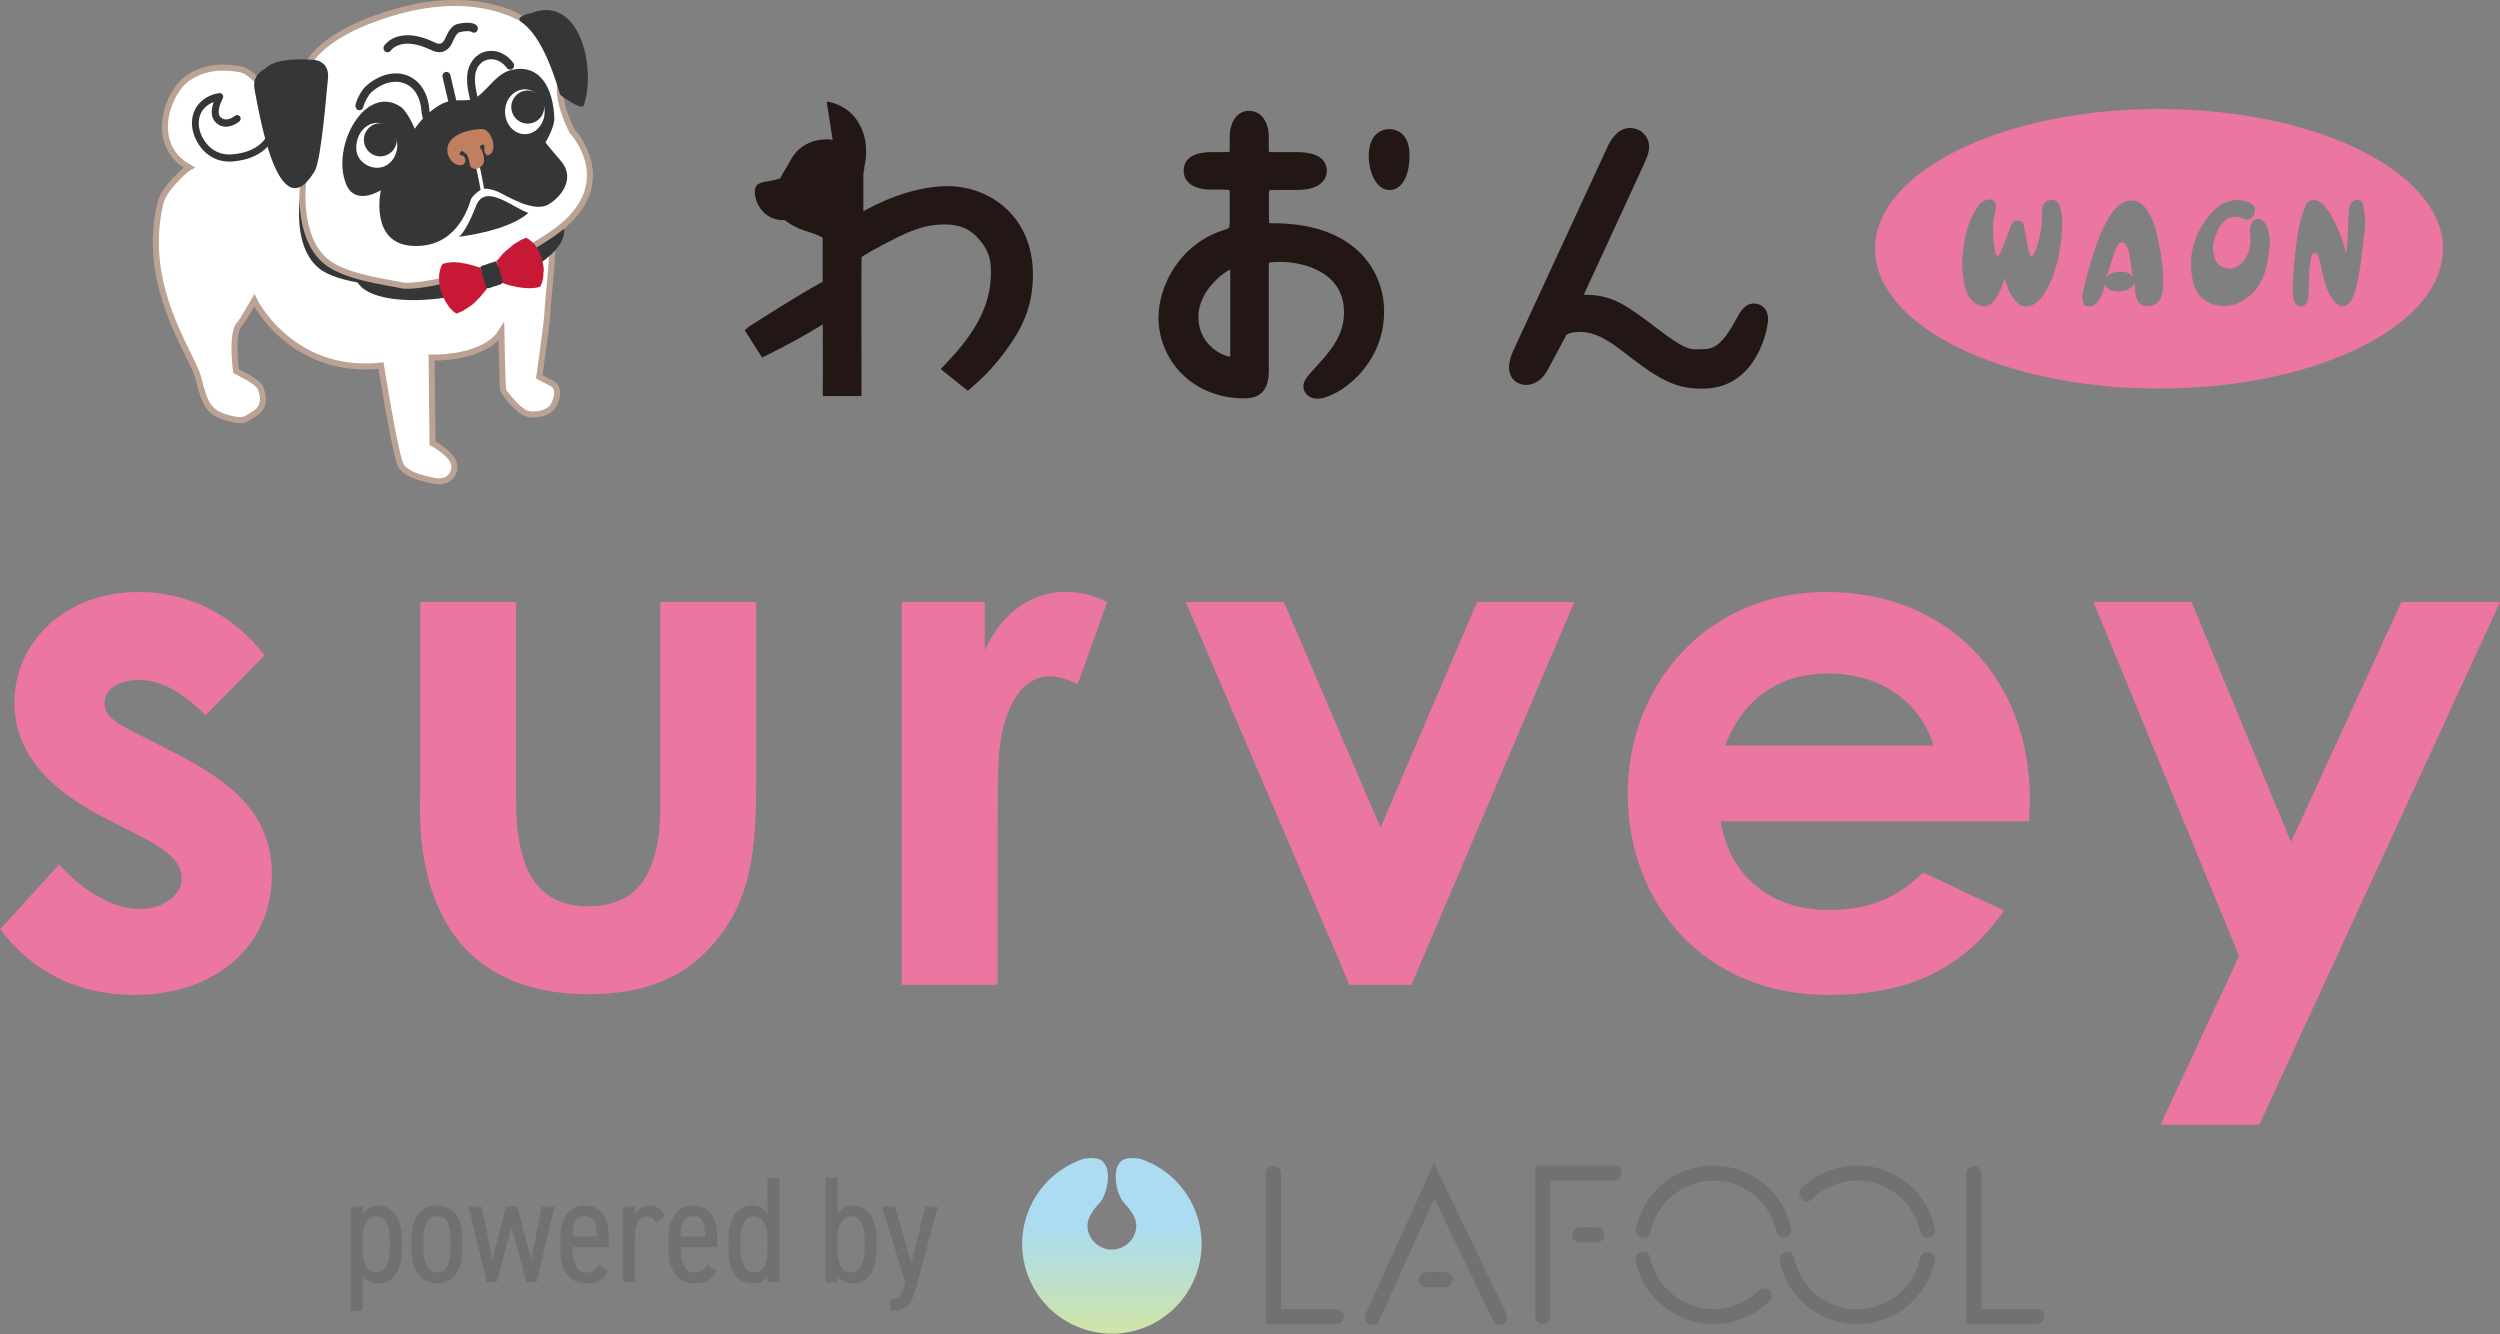 <?xml version="1.0" encoding="utf-8"?>
<!-- Generator: Adobe Illustrator 24.3.0, SVG Export Plug-In . SVG Version: 6.00 Build 0)  -->
<svg version="1.1" id="レイヤー_1" xmlns="http://www.w3.org/2000/svg" xmlns:xlink="http://www.w3.org/1999/xlink" x="0px"
	 y="0px" viewBox="0 0 232.35 124.01" style="enable-background:new 0 0 232.35 124.01;" xml:space="preserve">
<rect x="0" y="0" width="232.35" height="124.01" fill="#808080" stroke="none"/>
<style type="text/css">
	.st0{fill:#FFFFFF;}
	.st1{fill:#717171;}
	.st2{fill:#EB76A1;}
	.st3{fill:#221714;}
	.st4{fill-rule:evenodd;clip-rule:evenodd;fill:#FFFFFF;stroke:#BBA294;stroke-width:0.448;stroke-miterlimit:10;}
	.st5{fill-rule:evenodd;clip-rule:evenodd;fill:#353637;}
	.st6{fill:#353637;}
	.st7{fill-rule:evenodd;clip-rule:evenodd;fill:#C71936;}
	.st8{fill-rule:evenodd;clip-rule:evenodd;fill:#C0805F;}
	.st9{fill-rule:evenodd;clip-rule:evenodd;fill:#FFFFFF;}
	.st10{fill-rule:evenodd;clip-rule:evenodd;fill:#FFFFFF;stroke:#353637;stroke-width:0.65;stroke-miterlimit:10;}
	.st11{clip-path:url(#SVGID_1_);}
	.st12{fill-rule:evenodd;clip-rule:evenodd;fill:#FFFFFF;stroke:#BBA294;stroke-width:0.458;stroke-miterlimit:10;}
	.st13{clip-path:url(#SVGID_2_);}
	.st14{fill-rule:evenodd;clip-rule:evenodd;fill:#FFFFFF;stroke:#BBA294;stroke-width:3.435;stroke-miterlimit:10;}
	.st15{fill-rule:evenodd;clip-rule:evenodd;fill:#FFFFFF;stroke:#BBA294;stroke-width:0.559;stroke-miterlimit:10;}
	.st16{fill:url(#SVGID_3_);}
	.st17{fill:#727171;}
	.st18{fill:url(#SVGID_4_);}
</style>
<g>
	<g>
		<path class="st1" d="M33.72,112.85c0.25-0.48,0.69-0.81,1.43-0.81c1.32,0,2.2,1.14,2.2,3.14v0.93c0,1.83-0.72,3.17-2.2,3.17
			c-0.76,0-1.15-0.27-1.43-0.73v3.28H32.6v-9.69h1.12V112.85z M36.23,116.1v-0.93c0-1.33-0.42-2.13-1.26-2.13
			c-0.77,0-1.25,0.77-1.25,2.04v1.02c0,1.21,0.32,2.16,1.25,2.16C35.85,118.27,36.23,117.3,36.23,116.1z"/>
		<path class="st1" d="M42.98,116.1c0,2.01-0.86,3.17-2.37,3.17c-1.52,0-2.36-1.17-2.36-3.17v-0.93c0-2.01,0.84-3.14,2.36-3.14
			c1.52,0,2.37,1.14,2.37,3.14V116.1z M41.86,116.1v-0.93c0-1.32-0.28-2.13-1.25-2.13s-1.24,0.81-1.24,2.13v0.93
			c0,1.21,0.27,2.16,1.24,2.16S41.86,117.31,41.86,116.1z"/>
		<path class="st1" d="M46.17,119.16h-0.94l-1.68-7.02h1.21l1,4.93l1.26-4.93h1.07l1.28,4.97l0.98-4.97h1.19l-1.66,7.02h-0.95
			l-1.38-5.15L46.17,119.16z"/>
		<path class="st1" d="M56.52,118.11c-0.38,0.83-1.01,1.17-2.01,1.17c-1.61,0-2.43-1.22-2.43-3.17v-0.93c0-1.99,0.8-3.14,2.25-3.14
			c1.53,0,2.26,0.97,2.26,3.14v0.73h-3.38v0.2c0,1.21,0.34,2.16,1.29,2.16c0.67,0,0.91-0.27,1.19-0.73L56.52,118.11z M53.21,114.92
			h2.26c0-1.46-0.34-1.88-1.14-1.88C53.48,113.04,53.21,113.67,53.21,114.92z"/>
		<path class="st1" d="M60.94,113.65c-0.24-0.41-0.49-0.58-0.87-0.58c-0.63,0-1.04,0.53-1.04,1.7v4.39h-1.12v-7.02h1.12v0.69
			c0.21-0.45,0.63-0.8,1.28-0.8c0.66,0,1.15,0.32,1.5,0.95L60.94,113.65z"/>
		<path class="st1" d="M66.58,118.11c-0.38,0.83-1.01,1.17-2.01,1.17c-1.61,0-2.43-1.22-2.43-3.17v-0.93c0-1.99,0.8-3.14,2.25-3.14
			c1.53,0,2.26,0.97,2.26,3.14v0.73h-3.38v0.2c0,1.21,0.34,2.16,1.29,2.16c0.67,0,0.91-0.27,1.19-0.73L66.58,118.11z M63.27,114.92
			h2.26c0-1.46-0.34-1.88-1.14-1.88C63.54,113.04,63.27,113.67,63.27,114.92z"/>
		<path class="st1" d="M71.33,109.48h1.12v9.69h-1.12v-0.62c-0.28,0.46-0.67,0.73-1.43,0.73c-1.49,0-2.2-1.35-2.2-3.17v-0.93
			c0-2.01,0.88-3.14,2.2-3.14c0.74,0,1.18,0.34,1.43,0.81V109.48z M71.33,116.1v-1.02c0-1.26-0.48-2.04-1.25-2.04
			c-0.84,0-1.26,0.8-1.26,2.13v0.93c0,1.19,0.38,2.16,1.26,2.16C71,118.27,71.33,117.31,71.33,116.1z"/>
		<path class="st1" d="M77.84,112.85c0.25-0.48,0.69-0.81,1.43-0.81c1.32,0,2.2,1.14,2.2,3.14v0.93c0,1.83-0.72,3.17-2.2,3.17
			c-0.76,0-1.15-0.27-1.43-0.73v0.62h-1.12v-9.69h1.12V112.85z M80.35,116.1v-0.93c0-1.33-0.42-2.13-1.26-2.13
			c-0.77,0-1.25,0.77-1.25,2.04v1.02c0,1.21,0.32,2.16,1.25,2.16C79.97,118.27,80.35,117.3,80.35,116.1z"/>
		<path class="st1" d="M84.15,119.23l-2.18-7.09h1.21l1.31,4.52l0.21,0.74l1.3-5.26h1.17l-1.94,7.24c-0.46,1.68-0.81,2.44-2.5,2.44
			v-1.09c0.67,0,1.04-0.17,1.36-1.31L84.15,119.23z"/>
	</g>
</g>
<g>
	<path class="st2" d="M9.92,76.12c-5.7-2.88-8.58-6.37-8.58-10.85c0-5.56,4.69-10.25,11.52-10.25c4.62,0,8.84,2.08,11.73,5.9
		l-5.49,5.56c-2.01-2.01-4.02-3.28-6.16-3.28c-1.81,0-3.22,0.74-3.22,2.14c0,1.34,1.27,1.94,3.22,2.95l3.28,1.67
		c5.9,3.01,9.05,6.1,9.05,11.39c0,6.37-5.03,11.12-12.8,11.12c-5.16,0-9.38-2.08-12.46-6.1l5.49-6.03c2.08,2.41,5.09,4.15,7.44,4.15
		c2.21,0,3.95-1.27,3.95-2.88c0-1.54-1.47-2.68-3.95-3.95L9.92,76.12z"/>
	<path class="st2" d="M39.06,55.95h8.91v18.56c0,6.37,2.01,9.72,6.7,9.72c4.76,0,6.7-3.28,6.7-9.31V55.95h8.91v16.42
		c0,6.57-0.4,11.39-4.15,15.54c-2.81,3.15-6.5,4.49-11.46,4.49c-8.58,0-13.87-4.36-15.28-12.66c-0.47-2.88-0.33-4.56-0.33-7.5V55.95
		z"/>
	<path class="st2" d="M91.52,60.44c1.67-3.68,4.56-5.43,7.5-5.43c1.88,0,3.01,0.54,3.89,0.94l-2.75,7.64
		c-0.67-0.33-1.67-0.74-2.61-0.74c-2.55,0-4.56,2.95-4.76,8.17c-0.07,1.94-0.07,4.15-0.07,6.1v14.41h-8.91V55.95h7.71V60.44z"/>
	<path class="st2" d="M110.21,55.95h9.11l8.98,20.97l8.98-20.97h9.04l-15.14,35.58h-5.76L110.21,55.95z"/>
	<path class="st2" d="M186.26,84.63c-3.82,5.43-8.84,7.84-16.35,7.84c-11.32,0-18.63-8.31-18.63-18.76
		c0-9.71,7.04-18.69,18.49-18.69c11.26,0,18.89,8.04,18.89,19.3c0,0.8-0.07,1.21-0.07,2.01h-28.68c0.87,5.29,4.89,8.24,9.98,8.24
		c3.82,0,6.37-1.07,8.84-3.48L186.26,84.63z M179.69,69.29c-1.21-4.15-5.03-6.7-9.78-6.7c-4.42,0-7.84,2.21-9.58,6.7H179.69z"/>
	<path class="st2" d="M194.57,55.95h9.11l9.25,22.31l10.25-22.31h9.18l-22.38,48.58h-9.18l7.3-15.68L194.57,55.95z"/>
</g>
<g>
	<g>
		<path class="st3" d="M88.07,17.3c-3.37,0-6.62,1.65-7.83,2.34v-1.55c0-0.95,0-1.52,0-1.86c0-0.45,0.16-0.59,0.07-0.61
			c0.42-1.83,0.1-3.3-0.64-4.41c-0.97-1.47-2.57-1.73-2.64-1.74l-0.2-0.03L77.39,13c-0.18-0.03-0.35-0.05-0.53-0.05
			c-1.24,0-2.69,0.5-3.46,2.08c-0.26,0.53-0.65,1.01-0.88,1.54c-0.1,0.03-0.19,0.06-0.28,0.09c-1.12,0.33-2.09,0.13-2.09,1.15
			c0,1.31,1.1,2.75,2.76,2.64c0.54,0.41,1.23,0.79,1.85,0.98c0.57,0.18,1.19,0.37,1.7,0.66c-0.01,1.11,0,2.26,0,4.09
			c-1.39,0.75-3.96,2.34-5.63,3.4c-0.47,0.29-0.86,0.54-1.14,0.72l-0.48,0.39l1.62,2.54l0.56-0.28c1.72-0.85,3.48-1.81,5.08-2.8
			c0.02,1.84,0,6.66,0,6.66h3.6c0,0-0.03-11.75,0-12.92c1.06-0.7,2.69-1.5,3.39-1.86c2.07-1.03,3.35-1.17,4.33-1.17
			c1.75,0,2.59,0.67,3.22,1.4c0.91,1.03,1.09,1.92,1.09,3.03c0,2.89-1.24,5.42-4.15,8.46l-0.52,0.55l2.51,2.02l0.53-0.46
			c0.52-0.45,1.6-1.37,2.95-3.19c1.55-2.1,2.58-4.12,2.58-7.17C95.99,20.12,92,17.3,88.07,17.3z"/>
		<g>
			<path class="st3" d="M118.52,20.75c-0.15,0-0.4,0-0.55-0.02c-0.02-0.08-0.04-0.23-0.04-0.49v-2.12c0-0.24,0.02-0.37,0.04-0.43
				c0.08-0.02,0.24-0.04,0.58-0.04h2.08c2.62,0,2.69-1.56,2.69-1.74c0-1.6-1.86-1.77-2.66-1.77h-2.12c-0.12,0-0.41,0-0.6-0.02
				c-0.01-0.1-0.02-0.26-0.02-0.52v-0.86c0-1.46-0.74-2.44-1.83-2.44c-1.08,0-1.8,0.98-1.8,2.44v0.86c0,0.14,0,0.35-0.01,0.51
				c-0.11,0.01-0.29,0.03-0.58,0.03h-1.16c-0.94,0-2.53,0.23-2.53,1.74c0,0.84,0.66,1.74,2.53,1.74h1.16c0.32,0,0.49,0.03,0.57,0.05
				c0.02,0.13,0.02,0.36,0.02,0.45v2.36c0,0.49-0.04,0.65-0.06,0.69c-0.1,0.08-0.52,0.22-0.66,0.27c-3.87,1.28-5.9,5.05-5.9,8.1
				c0,1.92,0.79,3.82,2.17,5.2c1.47,1.47,3.51,2.28,5.75,2.28c0.64,0,2.33,0,2.33-2.51v-9.7c0-0.21,0.01-0.33,0.02-0.39
				c0.11-0.03,0.39-0.08,1.06-0.08c2.2,0,5.91,0.98,5.91,4.65c0,1.66-0.64,2.97-2.35,4.83c-1.24,1.31-1.42,1.64-1.42,2.08
				c0,0.66,0.54,1.15,1.27,1.15c1.9,0,6.23-3.05,6.23-8.06C128.66,25.23,126.01,20.82,118.52,20.75z M111.38,29.45
				c0-2.3,2.12-4,2.96-4.41c0,0.03,0,0.05,0,0.08v7.8c0,0.09,0,0.17-0.01,0.24C113.31,32.99,111.38,31.86,111.38,29.45z"/>
			<path class="st3" d="M129.11,12c-0.87,0-1.9,0.65-1.9,2.48c0,1.56,0.72,3.18,1.93,3.18c1.13,0,1.86-1.26,1.86-3.21
				C131.01,12.17,129.55,12,129.11,12z"/>
			<path class="st3" d="M163.02,28.21l-0.05,0c-0.85,0.03-1.25,0.77-1.75,1.71l-0.01,0.02c-1.24,2.27-2.09,2.49-2.85,2.51
				c-0.09,0-0.18,0.01-0.26,0.01c-0.16,0.01-0.31,0.01-0.46,0.01c-0.62,0-1.22-0.12-3.33-1.72c-3.36-2.54-4.41-3.34-7.11-3.36
				l5.69-12.35l0.04-0.1c0.17-0.41,0.36-0.88,0.34-1.34c-0.04-1.07-0.93-1.71-1.77-1.71c-0.02,0-0.04,0-0.05,0
				c-1.17,0.04-1.83,1.27-2,1.65l-8.82,19.08l-0.01,0.02c-0.15,0.34-0.39,0.99-0.37,1.54c0.03,0.95,0.67,1.59,1.58,1.59
				c0.02,0,0.05,0,0.07,0c1.26-0.04,1.88-1.25,2.07-1.63l1.55-2.9l0.01-0.03c0.1-0.2,0.54-0.34,1.12-0.36
				c1.79-0.07,3.22,1.06,4.9,2.37c2.87,2.22,4.4,2.9,6.55,2.9c0.14,0,0.27,0,0.42-0.01c4.83-0.17,5.84-5.71,5.81-6.49
				C164.27,28.25,163.15,28.21,163.02,28.21z"/>
		</g>
	</g>
	<g>
		<path class="st2" d="M198.01,24.31c-0.03-0.27-0.07-0.49-0.1-0.65c-0.15-0.76-0.39-1.13-0.72-1.13c-0.2,0-0.39,0.22-0.57,0.65
			c-0.04,0.09-0.14,0.39-0.3,0.91l-0.23,0.73c-0.01,0.02-0.07,0.19-0.19,0.51l-0.09,0.24l-0.12,0.3c0.27-0.41,0.72-0.62,1.37-0.62
			c0.62,0,1.01,0.18,1.15,0.54l-0.09-0.59C198.1,25.05,198.06,24.75,198.01,24.31z"/>
		<path class="st2" d="M200.66,10.13c-14.58,0-26.39,5.82-26.39,12.99c0,7.18,11.82,12.99,26.39,12.99
			c14.58,0,26.39-5.82,26.39-12.99C227.05,15.95,215.23,10.13,200.66,10.13z M191.57,22.29c-0.18,1.62-0.56,3.02-1.12,4.2
			c-0.64,1.33-1.36,1.99-2.17,1.99c-0.34,0-0.67-0.19-1-0.57c-0.46-0.52-0.77-1.22-0.94-2.09c-0.57,1.77-1.21,2.65-1.93,2.65
			c-0.37,0-0.71-0.14-1.02-0.43c-0.29-0.26-0.49-0.59-0.62-0.97c-0.13-0.39-0.21-0.67-0.24-0.83c-0.05-0.27-0.1-0.67-0.14-1.2
			c-0.04-0.49-0.02-1.06,0.05-1.69c0.19-1.69,0.63-3.05,1.3-4.06c0.33-0.5,0.74-0.75,1.22-0.75c0.19,0,0.33,0.07,0.42,0.22
			c0.09,0.14,0.13,0.31,0.1,0.51l-0.11,0.7l-0.1,0.54c-0.03,0.33-0.04,0.65-0.04,0.97c0,0.63,0.06,1.22,0.17,1.77
			c0.07,0.32,0.14,0.51,0.22,0.55c0.12,0,0.24-0.14,0.35-0.41l0.51-1.31c0.1-0.28,0.27-0.7,0.49-1.25c0.09-0.22,0.28-0.33,0.57-0.33
			c0.3,0,0.48,0.14,0.53,0.41l0.4,1.99c0.12,0.63,0.24,0.94,0.34,0.94c0.21-0.09,0.44-0.6,0.68-1.53c0.04-0.14,0.08-0.35,0.14-0.64
			c0.1-0.54,0.16-1.12,0.16-1.73c0-0.13,0-0.26-0.01-0.39c0.08-0.65,0.37-0.97,0.86-0.97c0.47,0,0.76,0.26,0.86,0.77
			c0.02,0.06,0.04,0.15,0.07,0.28C191.7,20.25,191.7,21.14,191.57,22.29z M201.03,26.7c0,0.03-0.01,0.14-0.03,0.31
			c-0.1,0.96-0.61,1.44-1.51,1.44c-0.26,0-0.46-0.08-0.61-0.23c-0.15-0.12-0.25-0.3-0.32-0.54l-0.07-0.37
			c-0.04-0.18-0.06-0.29-0.07-0.32c0-0.26-0.02-0.53-0.08-0.79c-0.02,0.29-0.2,0.51-0.53,0.68c-0.28,0.14-0.58,0.21-0.91,0.21
			c-0.4,0-0.71-0.08-0.92-0.23c-0.17-0.1-0.28-0.23-0.31-0.4c-0.02-0.08-0.02-0.14-0.01-0.18c-0.3,1.46-0.8,2.19-1.48,2.19
			c-0.2,0-0.34-0.03-0.42-0.1c-0.08-0.07-0.14-0.2-0.18-0.4c-0.02-0.12-0.04-0.26-0.04-0.41c0-0.06,0-0.13,0.01-0.2l0.16-0.73
			l0.09-0.38c0.23-0.93,0.52-1.93,0.87-2.99c1.02-3.08,2.16-4.63,3.41-4.63c0.58,0,1.07,0.3,1.47,0.91
			c0.44,0.67,0.74,1.41,0.91,2.21l0.3,1.45c0.05,0.21,0.1,0.56,0.15,1.04c0.02,0.18,0.06,0.53,0.11,1.04
			C201.04,25.83,201.05,26.29,201.03,26.7z M210.95,22.74c0,0.03-0.03,0.26-0.07,0.68c-0.2,2.03-0.89,3.46-2.08,4.29
			c-0.71,0.49-1.4,0.73-2.07,0.73c-0.72,0-1.35-0.2-1.87-0.59c-0.57-0.43-0.92-0.99-1.05-1.69l-0.04-0.21
			c-0.14-0.78-0.18-1.45-0.12-2.03c0.13-1.21,0.58-2.37,1.34-3.46c0.87-1.24,1.86-1.87,2.96-1.87c0.4,0,0.79,0.09,1.16,0.26
			c0.25,0.12,0.4,0.29,0.45,0.53c0.01,0.06,0.01,0.14,0,0.26c-0.04,0.42-0.27,0.68-0.69,0.78c-0.08,0-0.26-0.05-0.52-0.14
			c-0.26-0.1-0.46-0.14-0.6-0.14c-0.71,0-1.28,0.48-1.7,1.43c-0.2,0.46-0.32,0.85-0.36,1.16c-0.03,0.26,0,0.65,0.11,1.17
			c0.12,0.35,0.29,0.61,0.49,0.77c0.2,0.15,0.48,0.25,0.85,0.3c0.35,0,0.69-0.12,1.01-0.35c0.56-0.42,0.89-1.06,0.99-1.94
			c0.01-0.1,0.02-0.27,0.03-0.5l-0.08-0.88c0.03-0.27,0.12-0.5,0.27-0.69c0.17-0.18,0.36-0.26,0.54-0.26c0.46,0,0.79,0.49,1,1.47
			C210.95,22.09,210.97,22.4,210.95,22.74z M219.74,21.67l-0.33,2.74c-0.07,0.57-0.2,1.29-0.4,2.15c-0.29,1.26-0.7,1.89-1.22,1.89
			c-0.6,0-1.11-0.54-1.52-1.63c-0.19-0.49-0.4-1.29-0.62-2.39c-0.12-0.6-0.28-0.91-0.47-0.95c-0.08,0-0.15,0.02-0.21,0.05l-0.1,0.15
			l-0.07,0.28l-0.08,0.46c-0.02,0.1-0.05,0.29-0.09,0.57c0,0.12-0.01,0.54-0.03,1.25c-0.01,0.58-0.03,1.04-0.06,1.36
			c-0.06,0.58-0.31,0.87-0.77,0.87c-0.3,0-0.5-0.25-0.6-0.74c-0.07-0.36-0.1-0.75-0.08-1.15c0.07-1.36,0.16-2.46,0.25-3.29
			c0.16-1.47,0.37-2.57,0.62-3.29l0.21-0.6l0.2-0.45c0.17-0.24,0.41-0.35,0.71-0.35c0.3,0,0.61,0.18,0.94,0.55
			c0.19,0.21,0.34,0.4,0.47,0.59c0.11,0.17,0.26,0.43,0.44,0.78c0.51,0.97,0.87,1.99,1.09,3.04c0.08-0.28,0.14-0.69,0.16-1.22
			c0-0.23,0.02-0.65,0.04-1.26l0.08-1.36c0.04-0.77,0.31-1.16,0.82-1.16c0.27,0,0.45,0.21,0.54,0.63c0.11,0.55,0.17,0.99,0.16,1.33
			c-0.01,0.12-0.02,0.39-0.04,0.79C219.76,21.38,219.76,21.5,219.74,21.67z"/>
	</g>
</g>
<g>
	<g>
		<g>
			<g>
				<path class="st15" d="M33.5,8.22c0,0-6.53,0.27-7.48,0.45c-0.94,0.18-0.94,0.18-0.94,0.18s-1.62-2.23-2.73-2.41
					c-1.11-0.18-2.97-0.45-4.87,0.8c-1.88,1.26-3.76,6.17,0.09,8.32c-0.34,0.18-2.34,2-2.64,3.24c-1.92,7.76,2.9,14.01,3.5,16.33
					c0.6,2.32,0.86,3.12,2.56,3.66c1.7,0.53,1.86,0.14,2.56-0.27c1.37-0.81,0.77-2.06,0.68-2.42c-0.08-0.36-1.11-0.98-1.11-0.98
					l-1.18-0.63c0,0-0.5-3.53,0.33-4.38c0.3-0.31,1.36-2.19,1.36-2.19s3.44,6.96,11.78,6.06c0,0,1.37,8.64,1.89,9.36
					c0.51,0.71,1.59,1.05,2.99,1.34c1.71,0.36,2.22-1.07,1.79-1.87c-0.42-0.82-1.88-1.62-1.88-1.62l-0.09-7.96
					c0,0,4.87,0.18,6.49-2.41c0,0,0.09,5.18,0.17,5.45c0.09,0.27,1.37,1.87,2.14,2.15c0.77,0.27,2.13,0.04,2.57-0.81
					c0.68-1.34,0-1.87,0-1.87l-1.36-0.72c0,0,0.77-5.36,0.77-6.16c0-0.81,0.86-7.42,0.25-8.23C50.54,19.83,33.5,8.22,33.5,8.22z"/>
				<path class="st5" d="M52.4,21.16c0.45,2.09-3.51,4.81-8.86,6.09c-5.34,1.27-10.04,0.61-10.5-1.48
					c-0.45-2.09,3.51-4.82,8.85-6.09C47.23,18.41,51.94,19.07,52.4,21.16z"/>
				<path class="st5" d="M29.06,8.05c0.13-0.1,0.31-3.32,6.59-5.74C45.3-1.4,48.94,2.61,49.51,3.25c0.57,0.63,2.26,3.5,2.14,5.28
					c-0.11,1.79,1.13,4.12,1.13,4.12s2.97,4.35-1.49,9.2c-4.46,4.84-12.75,5.28-14.17,4.97c-1.42-0.3-5.79-0.45-7.53-1.93
					c-2.71-2.3-1.56-7.57-1.56-7.57s-1.01-0.85-1.09-1.78C26.86,14.59,27.12,9.52,29.06,8.05z"/>
				<path class="st15" d="M27.93,7.54c0.14-0.11,0.15-3.22,6.5-5.66c9.76-3.75,14.86,0.18,15.43,0.82c0.58,0.64,2.3,3.53,2.18,5.34
					c-0.12,1.81,1.14,4.16,1.14,4.16s4.57,4.84-1.51,9.29c-5.32,3.9-12.88,5.34-14.31,5.03c-1.42-0.31-5.34-0.76-7.11-2.26
					c-2.73-2.32-2.07-7.34-2.07-7.34s-1.01-0.85-1.1-1.8C27,14.17,25.97,9.03,27.93,7.54z"/>
				<g>
					<path class="st6" d="M44.22,10.21c-0.16,0-0.31-0.11-0.36-0.28L43.8,9.71c-0.29-1.15-0.7-2.72-0.03-3.86
						c0.4-0.68,1.04-1.09,1.77-1.12c0.82-0.04,1.64,0.38,2.17,1.12c0.12,0.17,0.09,0.42-0.08,0.55c-0.16,0.13-0.39,0.09-0.52-0.08
						c-0.38-0.53-0.97-0.85-1.54-0.81c-0.49,0.02-0.91,0.29-1.18,0.75c-0.5,0.86-0.14,2.24,0.12,3.25l0.06,0.22
						c0.05,0.21-0.06,0.42-0.26,0.48C44.28,10.21,44.25,10.21,44.22,10.21z"/>
					<path class="st6" d="M42.13,10.17c-0.16,0-0.32-0.12-0.36-0.29c-0.06-0.25-0.6-2.51-0.64-2.74c-0.04-0.21,0.09-0.41,0.29-0.45
						c0.2-0.04,0.39,0.09,0.44,0.3c0.03,0.15,0.4,1.7,0.63,2.7c0.05,0.21-0.07,0.42-0.27,0.47C42.19,10.16,42.16,10.17,42.13,10.17z
						"/>
					<path class="st6" d="M40.22,12.96c-0.15,0-0.28-0.09-0.35-0.24c-0.07-0.18-0.66-1.73-0.7-2.39c-0.09-1.27-0.62-2.17-1.5-2.55
						c-0.96-0.41-2.17-0.1-3.17,0.81c-0.28,0.26-0.62,0.9-0.74,1.36c-0.05,0.21-0.25,0.34-0.45,0.28c-0.19-0.05-0.31-0.26-0.27-0.47
						c0.15-0.63,0.57-1.4,0.97-1.75c1.22-1.11,2.73-1.48,3.95-0.95c1.13,0.49,1.85,1.66,1.95,3.22c0.03,0.46,0.48,1.72,0.65,2.16
						c0.08,0.2-0.02,0.43-0.2,0.5C40.31,12.96,40.26,12.96,40.22,12.96z"/>
					<path class="st6" d="M36.01,4.86c-0.07,0-0.14-0.02-0.21-0.07c-0.17-0.12-0.21-0.36-0.1-0.54c0.05-0.08,1.32-1.94,4.7-0.31
						c0.55,0.27,0.72,0.04,0.87-0.16c0.03-0.04,0.07-0.13,0.12-0.24c0.2-0.44,0.53-1.18,1.16-1.32c0.67-0.15,1.54-0.19,1.8,0.21
						c0.11,0.18,0.07,0.42-0.1,0.55c-0.15,0.1-0.34,0.07-0.46-0.04c-0.1-0.04-0.46-0.1-1.07,0.05c-0.28,0.07-0.51,0.59-0.65,0.89
						c-0.08,0.17-0.14,0.3-0.21,0.4c-0.17,0.22-0.69,0.9-1.77,0.38c-2.77-1.35-3.74-0.01-3.77,0.04C36.25,4.8,36.13,4.86,36.01,4.86
						z"/>
				</g>
				<path class="st6" d="M21.31,15.02c-1.13,0-1.9-0.53-2.37-1c-0.7-0.71-1.13-1.76-1.1-2.67c0.07-1.91,1.7-2.6,2.55-2.7
					c0.12-0.01,0.23,0.05,0.3,0.15c0.07,0.1,0.07,0.24,0.01,0.35c-0.21,0.38-0.55,1.3-0.27,1.66c0.52,0.67,1.38-0.02,1.42-0.05
					c0.15-0.11,0.35-0.08,0.45,0.06c0.11,0.14,0.08,0.36-0.06,0.47c-0.48,0.39-1.57,0.89-2.31-0.05c-0.39-0.5-0.26-1.23-0.07-1.76
					c-0.57,0.22-1.34,0.73-1.39,1.9c-0.03,0.6,0.25,1.5,0.91,2.17c0.41,0.41,1.1,0.88,2.16,0.8c1.43-0.1,2.56-0.64,3.14-1.52
					c0.53-0.8,0.64-1.83,0.31-3.07c-0.05-0.18,0.05-0.36,0.22-0.41c0.17-0.05,0.35,0.05,0.4,0.23c0.38,1.42,0.24,2.68-0.41,3.63
					c-0.7,1.04-1.98,1.68-3.62,1.8C21.5,15.02,21.4,15.02,21.31,15.02z"/>
				<g>
					<g>
						<path class="st7" d="M44.65,24.93c0,0-0.01,0-0.01,0c-0.02-0.02-0.05-0.03-0.07-0.06c-0.01,0.01-0.03,0.01-0.03,0.01
							c-0.02-0.01-0.03-0.03-0.05-0.04c-0.01,0-0.02,0-0.03,0.01c-0.01-0.01-0.02-0.02-0.03-0.03c-0.02,0-0.03,0.01-0.03,0.01
							c-0.02-0.02-0.04-0.03-0.05-0.05c-0.01,0.01-0.02,0.01-0.04,0.01c-0.01-0.01-0.02-0.02-0.02-0.03c-0.02,0-0.04,0-0.06,0
							c0-0.01,0-0.01-0.01-0.02c-0.01,0.01-0.02,0.01-0.03,0.01c-0.01-0.01-0.02-0.02-0.03-0.03c-0.02,0-0.04,0-0.06,0
							c0-0.01,0-0.02,0-0.02c-0.03,0-0.05,0-0.07,0c-0.01-0.01-0.02-0.02-0.03-0.03c-0.02,0-0.05,0-0.07,0
							c-0.01-0.01-0.02-0.02-0.02-0.03c-0.03,0-0.05,0-0.08,0c-0.01-0.01-0.02-0.02-0.03-0.03c-0.01,0-0.02,0-0.03,0.01
							c0,0-0.01-0.01-0.01-0.01c-0.01,0-0.02,0-0.03,0.01c-0.01-0.01-0.02-0.02-0.03-0.03c-0.01,0-0.03,0.01-0.04,0.01l-0.04-0.02
							c-0.01,0-0.02,0-0.03,0.01c0,0,0-0.01,0-0.02c-0.01,0.01-0.03,0.01-0.04,0.01c-0.01-0.01-0.02-0.02-0.03-0.03
							c-0.01,0-0.02,0.01-0.03,0.01l-0.04-0.03c-0.02,0-0.03,0.01-0.04,0.01c0-0.01,0-0.01,0-0.02c-0.01,0-0.02,0.01-0.03,0.02
							c0-0.01,0-0.02,0-0.02c-0.01,0-0.02,0.01-0.03,0.01c0,0,0-0.01,0-0.02c-0.01,0-0.03,0.01-0.03,0.01c0-0.01,0-0.01,0-0.02
							c-0.01,0.01-0.03,0.01-0.04,0.01c0-0.01,0-0.02,0-0.02c-0.01,0-0.03,0-0.03,0.01c0-0.01-0.01-0.01-0.01-0.02
							c-0.01,0-0.02,0.01-0.03,0.01c0,0,0-0.01-0.01-0.01c-0.01,0-0.02,0-0.03,0.01c0-0.01,0-0.01,0-0.02
							c-0.01,0-0.04,0.01-0.05,0.02c-0.01-0.01-0.02-0.02-0.03-0.03c-0.01,0-0.03,0.01-0.05,0.01c0,0,0-0.01,0-0.01
							c-0.03,0-0.05,0-0.07,0c0-0.01,0-0.01,0-0.02c-0.01,0-0.04,0.01-0.05,0.01c0,0,0-0.01,0-0.02c-0.03,0-0.05,0-0.08,0
							c0,0,0-0.01,0-0.01c-0.02,0-0.04,0.01-0.05,0.01c0,0,0-0.01,0-0.02c-0.02,0-0.02,0.01-0.03,0.01c0-0.01-0.01-0.01-0.01-0.02
							c-0.03,0-0.06,0-0.09,0.01c0-0.01,0-0.01,0-0.02c-0.04,0.01-0.07,0.01-0.11,0.01c0,0-0.01-0.01-0.01-0.02
							c-0.01,0-0.02,0.01-0.03,0.01c0-0.01,0-0.02-0.01-0.02c-0.02,0-0.04,0.01-0.07,0.02c0-0.01,0-0.01,0-0.02
							c-0.02,0-0.02,0.01-0.03,0.01c0-0.01,0-0.01-0.01-0.02c-0.02,0-0.03,0.01-0.06,0.02c0-0.01,0-0.01-0.01-0.02
							c-0.02,0-0.04,0.01-0.05,0.02c0-0.01,0-0.02,0-0.02c-0.02,0-0.04,0.01-0.05,0.02c0-0.01-0.01-0.02-0.01-0.02
							c-0.02,0-0.05,0.01-0.07,0.02c0-0.01,0-0.01,0-0.02c-0.02,0-0.04,0.01-0.05,0.02c0-0.01,0-0.02-0.01-0.02
							c-0.02,0.01-0.04,0.01-0.07,0.02c0,0,0-0.01,0-0.02c-0.03,0.01-0.05,0.02-0.08,0.03c0,0,0-0.01,0-0.02
							c-0.02,0.01-0.05,0.01-0.05,0.02c0,0,0-0.01,0-0.02c-0.04,0.01-0.08,0.03-0.12,0.04c0-0.01,0-0.01-0.01-0.02
							c-0.02,0-0.05,0.01-0.07,0.02c0-0.01,0-0.01,0-0.02c-0.05,0.02-0.09,0.03-0.14,0.04c0,0,0-0.01-0.01-0.01
							c-0.08,0.02-0.17,0.05-0.26,0.08c0,0,0-0.01,0-0.02c-0.04,0.02-0.08,0.02-0.12,0.04c-0.05,0.08-0.1,0.17-0.15,0.26
							c0.01,0.01,0.01,0.02,0.01,0.04c-0.02,0.02-0.04,0.05-0.06,0.07c0,0.01,0,0.02,0.01,0.04c-0.01,0-0.02,0.01-0.02,0.03
							c0,0.01,0,0.02,0.01,0.03c-0.01,0.01-0.02,0.02-0.03,0.03c0,0.01,0,0.02,0.01,0.03c-0.01,0.01-0.02,0.02-0.03,0.03
							c0,0.01,0.01,0.03,0.01,0.04c-0.01,0.01-0.02,0.02-0.03,0.03c0,0.02,0,0.05,0.01,0.07c-0.01,0.01-0.02,0.02-0.03,0.03
							c0,0.03,0,0.06,0,0.09c0,0.01-0.02,0.02-0.02,0.03c0,0.01,0.01,0.02,0.01,0.04c-0.01,0-0.01,0-0.02,0
							c0.01,0.02,0.01,0.04,0.02,0.05c-0.01,0-0.01,0-0.02,0c0,0.01,0.01,0.02,0.01,0.03c-0.01,0-0.01,0-0.02,0
							c0,0.03,0,0.05,0,0.08c0,0-0.01,0.01-0.01,0.01c0,0.03,0.01,0.08,0.01,0.11c0,0,0,0-0.01,0c0.01,0.03,0.01,0.04,0.01,0.06
							c0,0-0.01,0-0.01,0c0.01,0.02,0.01,0.04,0.01,0.06c0,0-0.01,0-0.02,0c0,0.02,0.01,0.04,0.02,0.06c0,0-0.01,0-0.02,0
							c0.01,0.03,0.02,0.05,0.02,0.07c-0.02,0.4,0.13,1.23,0.39,1.64c0.01,0.05,0.02,0.1,0.04,0.14c0,0,0.01,0,0.01,0
							c0.02,0.05,0.05,0.1,0.06,0.15c0.01,0,0.01,0,0.02-0.01c0.01,0.03,0.01,0.06,0.02,0.07c0.01,0,0.02,0,0.02,0
							c0.01,0.02,0.02,0.05,0.02,0.07c0,0,0.01,0,0.02-0.01c0,0.03,0.02,0.05,0.02,0.08c0,0,0.01,0,0.01,0
							c0,0.02,0.01,0.03,0.02,0.06c0.01,0,0.01,0,0.01-0.01c0.01,0.02,0.01,0.04,0.01,0.05c0.01,0,0.02-0.01,0.02-0.01
							c0,0.02,0.01,0.04,0.02,0.05c0,0,0,0,0.01,0c0.01,0.03,0.04,0.07,0.05,0.1c0,0,0.01,0,0.01,0c0.01,0.01,0.01,0.03,0.02,0.03
							c0,0,0,0,0.01,0c0,0.02,0.01,0.04,0.02,0.05c0,0,0.01,0,0.01,0c0.01,0.02,0.02,0.05,0.04,0.07l0.01,0
							c0.01,0.02,0.01,0.04,0.02,0.06c0,0,0.01-0.01,0.01-0.01c0.03,0.03,0.05,0.07,0.07,0.1c0,0,0.01,0,0.01,0
							c0.02,0.02,0.03,0.04,0.04,0.07c0.02,0,0.03,0,0.04,0.01c0,0.01,0,0.02,0.01,0.03c0.01,0,0.02,0,0.02-0.01
							c0,0.02,0,0.02,0,0.04l0.05,0.02c0,0.01,0.01,0.02,0.01,0.04c0.02,0,0.03,0,0.04,0.01c0,0.01,0,0.02,0.01,0.04
							c0.02,0.01,0.04,0.01,0.06,0.02c0,0.01,0.01,0.03,0.01,0.04c0.02,0,0.02,0.01,0.04,0.01c0,0.01,0,0.02,0.01,0.04
							c0.03,0.01,0.06,0.02,0.08,0.03c0,0.01,0.01,0.03,0.01,0.04c0.01,0,0.03,0.01,0.04,0.01c0.05,0.03,0.09,0.06,0.14,0.09
							c0.36-0.12,0.63-0.25,0.86-0.43c0.03-0.01,0.05-0.02,0.08-0.02c0-0.01,0-0.01,0-0.02c0.01-0.01,0.03-0.01,0.03-0.01
							c0-0.01,0-0.01,0-0.02c0.04-0.01,0.07-0.04,0.1-0.05c0-0.01,0-0.01,0-0.02c0.02,0,0.02-0.01,0.04-0.01c0,0,0-0.01,0-0.01
							c0.02,0,0.05-0.01,0.07-0.02c0,0,0-0.01-0.01-0.02c0.02,0,0.03,0,0.04-0.01c0,0,0-0.01,0-0.01c0.03-0.02,0.06-0.04,0.09-0.05
							c0,0,0-0.01-0.01-0.01c0.01,0,0.03-0.01,0.04-0.01c0,0,0-0.01-0.01-0.02c0.02,0,0.04-0.01,0.05-0.01c0-0.01,0-0.01,0-0.02
							c0.02,0,0.03,0,0.04-0.01c0-0.01-0.01-0.01-0.01-0.01c0.02-0.01,0.04-0.01,0.06-0.02c0-0.01,0-0.01,0-0.02
							c0.02-0.01,0.04-0.02,0.07-0.04c0,0-0.01-0.01-0.01-0.02c0.02,0,0.04,0,0.05-0.01c0-0.01,0-0.01,0-0.02
							c0.02-0.01,0.04-0.03,0.06-0.04c0-0.01,0-0.01,0-0.02c0.02-0.01,0.04-0.01,0.05-0.02c0-0.01,0-0.03,0-0.04
							c0.02-0.01,0.06-0.03,0.09-0.05c-0.01,0-0.01-0.01-0.01-0.02c0.01,0,0.03,0,0.04-0.01c0,0,0-0.01,0-0.01
							c0.01-0.01,0.02-0.01,0.03-0.01c0-0.01-0.01-0.02-0.01-0.02c0.01-0.01,0.03-0.01,0.04-0.01c0-0.01-0.01-0.01-0.01-0.02
							c0.01,0,0.02,0,0.04-0.01c0-0.01,0-0.01-0.01-0.02c0.01,0,0.03-0.01,0.04-0.01c0-0.01,0-0.01-0.01-0.02
							c0.01,0,0.02,0,0.03-0.01c-0.01,0-0.01-0.01-0.01-0.02c0.03-0.02,0.06-0.04,0.09-0.07c0-0.01,0-0.03,0.01-0.04
							c0.01-0.01,0.02-0.01,0.04-0.01l0.02-0.04c0.01-0.01,0.02-0.01,0.04-0.01c0-0.01,0-0.01,0-0.02c0.01,0,0.02-0.01,0.03-0.01
							c0,0,0-0.01-0.01-0.02c0.01,0,0.03-0.01,0.03-0.02c0,0,0-0.02,0.01-0.03c0.03-0.02,0.06-0.05,0.09-0.07c0-0.01,0-0.03,0-0.04
							c0.01,0,0.03,0,0.04-0.01c0,0,0-0.01-0.01-0.02c0.01,0,0.02,0,0.04-0.01c0-0.02,0-0.03,0-0.04c0.01-0.01,0.03-0.02,0.04-0.03
							c0-0.01,0-0.01,0-0.02c0.02-0.01,0.05-0.03,0.06-0.04c0-0.02,0-0.03,0.01-0.04c0.02-0.01,0.03-0.02,0.05-0.03
							c0,0,0-0.01,0-0.02c0.02-0.01,0.04-0.03,0.06-0.04c0-0.01,0.01-0.03,0.01-0.04c0.01,0,0.02,0,0.03-0.01
							c0.01-0.02,0.02-0.04,0.02-0.07c0.01,0,0.03,0,0.04-0.01c0-0.01,0-0.02,0-0.04c0.01,0,0.03-0.01,0.04-0.01
							c0.01-0.02,0.01-0.04,0.02-0.06c0.01-0.01,0.02-0.01,0.03-0.01c0.01-0.01,0.01-0.03,0.01-0.04c0.01,0,0.02,0,0.03-0.01
							c0-0.02,0-0.03,0-0.04c0.02-0.01,0.03-0.02,0.05-0.03c0-0.01,0-0.01,0-0.02c0.02-0.03,0.02-0.06,0.07-0.08
							c-0.05-0.04-0.08-0.08-0.12-0.12C44.98,26.04,44.82,25.49,44.65,24.93z M50.52,25.24c0.01,0,0.02,0,0.03-0.01
							c-0.01-0.03-0.02-0.06-0.03-0.09c0.01,0,0.02,0,0.02,0c-0.01-0.01-0.01-0.03-0.01-0.04c0,0,0.01,0,0.02,0
							c-0.01-0.03-0.03-0.07-0.03-0.1c0,0,0.01,0,0.02,0c-0.01-0.03-0.02-0.05-0.03-0.08c0.01,0,0.01,0,0.02,0
							c-0.01-0.03-0.01-0.06-0.02-0.09c0,0,0.01-0.01,0.02-0.01c-0.02-0.08-0.04-0.17-0.06-0.25c0,0,0.01,0,0.02,0
							c-0.02-0.03-0.03-0.07-0.05-0.1c0,0,0.01,0,0.02,0c-0.02-0.06-0.03-0.12-0.05-0.18c0-0.06-0.04-0.28-0.08-0.35
							c0,0-0.01,0-0.02,0c-0.02-0.06-0.04-0.13-0.06-0.2c0,0-0.01,0-0.02,0c-0.01-0.02,0.02-0.03,0-0.07c0,0-0.01,0-0.01,0.01
							c-0.03-0.08-0.07-0.17-0.1-0.25c0,0-0.01,0-0.01,0c0-0.03-0.01-0.06-0.03-0.08c-0.01,0-0.01,0-0.01,0
							c-0.01-0.02-0.02-0.05-0.02-0.07c0,0-0.01,0-0.02,0c-0.01-0.03-0.02-0.06-0.02-0.09c-0.01,0-0.01,0-0.02,0
							c-0.02-0.04-0.04-0.08-0.05-0.12c0,0-0.02,0-0.02,0.01c0-0.02-0.01-0.04-0.01-0.06c0,0-0.01,0-0.03,0c0-0.02,0-0.03-0.01-0.05
							c-0.01,0-0.01,0-0.02,0c-0.01-0.02-0.02-0.04-0.02-0.07c-0.01,0-0.01,0-0.02,0.01c0-0.01,0-0.02,0-0.04
							c-0.01,0-0.01,0-0.02,0.01c-0.01-0.01-0.01-0.04-0.01-0.05c-0.01,0-0.02,0-0.02,0c-0.01-0.02-0.02-0.05-0.04-0.07
							c-0.01,0-0.01,0-0.02,0c0-0.01,0-0.03-0.01-0.05c0,0-0.01,0-0.01,0c-0.02-0.03-0.05-0.06-0.07-0.09c0,0-0.01,0-0.02,0
							c0-0.01,0-0.03-0.01-0.04c-0.01,0-0.01,0-0.02,0.01c-0.02-0.03-0.04-0.06-0.07-0.09c-0.01-0.01-0.02-0.01-0.04-0.01
							c-0.01-0.02-0.03-0.04-0.04-0.06c-0.01,0-0.02,0-0.04,0c0-0.01,0-0.03-0.01-0.04c-0.01,0-0.03-0.01-0.06-0.02
							c-0.01-0.01-0.01-0.02-0.01-0.03c-0.01,0-0.03-0.01-0.04-0.01c0-0.01,0-0.02-0.01-0.04c-0.03,0-0.06-0.02-0.08-0.03
							c0-0.01,0-0.02-0.01-0.04c-0.01,0-0.02,0-0.04,0c-0.06-0.03-0.11-0.07-0.16-0.11c-0.02,0-0.03,0.01-0.03,0.01
							c-0.07-0.03-0.19,0.06-0.26,0.08c-0.19,0.06-0.35,0.16-0.48,0.25c-0.05,0.02-0.1,0.04-0.14,0.07c0,0,0,0.01,0.01,0.01
							c-0.01,0-0.03,0.01-0.04,0.01c0,0,0.01,0.01,0.01,0.02c-0.03,0-0.06,0.02-0.08,0.02c0,0,0,0.01,0,0.02c-0.01,0-0.02,0-0.04,0
							c0,0.01,0,0.01,0,0.02c-0.05,0.03-0.1,0.06-0.16,0.09c0,0,0,0.01,0,0.02c-0.01,0.01-0.03,0.01-0.05,0.01
							c0,0,0.01,0.01,0.01,0.02c-0.01,0-0.02,0-0.04,0.01c0,0,0,0.01,0.01,0.01c-0.03,0.02-0.07,0.03-0.09,0.06c0,0,0,0.01,0,0.01
							c-0.01,0-0.02,0.01-0.03,0.01c0,0.01,0,0.01,0,0.02c-0.02,0.01-0.04,0.01-0.05,0.02c0,0,0,0.01,0.01,0.02
							c-0.01,0-0.02,0-0.03,0.01c0,0,0,0.01,0,0.02c-0.03,0.01-0.06,0.03-0.1,0.05c0,0.01,0,0.01,0.01,0.02
							c-0.01,0-0.03,0.01-0.04,0.01c0,0,0,0.01,0,0.02c-0.01,0.01-0.02,0.01-0.03,0.01c0,0.01,0,0.02,0,0.02c-0.01,0-0.02,0-0.03,0
							c0,0,0,0.01,0.01,0.02c-0.02,0-0.04,0.01-0.06,0.01c0,0,0.01,0.01,0.01,0.02c-0.03,0.02-0.06,0.05-0.09,0.07
							c0,0,0.01,0.01,0.01,0.01c-0.01,0-0.03,0.01-0.04,0.01c0,0.01,0,0.01,0,0.02c-0.01,0-0.03,0-0.03,0c0,0,0,0.01,0,0.02
							c-0.02,0-0.03,0.01-0.05,0.01c0,0.02,0,0.03-0.01,0.04c-0.01,0.01-0.03,0.01-0.05,0.02c0,0.01,0,0.02-0.01,0.03
							c-0.02,0.02-0.04,0.03-0.06,0.04c0,0,0,0.01,0.01,0.02c-0.01,0.01-0.02,0.01-0.04,0.01c0,0.01,0.01,0.01,0.01,0.02
							c-0.01,0-0.03,0-0.04,0.01c0,0,0,0.01,0,0.01c0,0-0.02,0.01-0.03,0.01l-0.03,0.04c-0.01,0-0.03,0.01-0.03,0.01
							c0,0.02,0,0.03,0,0.04c-0.03,0.02-0.06,0.04-0.1,0.07c0,0.01-0.01,0.03-0.01,0.05c-0.02,0.01-0.03,0.02-0.06,0.04
							c0,0.01,0,0.02,0,0.04c-0.01,0-0.02,0-0.04,0.01c0.01,0,0.01,0.01,0.01,0.02c-0.01,0-0.02,0.01-0.04,0.01
							c0,0.01,0,0.03-0.01,0.04c-0.01,0.01-0.02,0.02-0.04,0.04c0,0,0,0.01,0,0.01c-0.02,0.01-0.04,0.03-0.06,0.04
							c-0.01,0.01-0.01,0.03-0.01,0.04c-0.02,0-0.02,0-0.03,0.01c0,0.01,0,0.03,0,0.04c-0.02,0-0.03,0-0.03,0.01
							c-0.01,0.02-0.02,0.04-0.03,0.06c-0.01,0-0.02,0.01-0.04,0.01c0,0.01-0.01,0.02,0,0.04c-0.01,0-0.02,0-0.03,0.01
							c0,0.01,0,0.01,0.01,0.02c-0.02,0.03-0.05,0.05-0.07,0.08c0.17,0.61,0.35,1.21,0.52,1.81c-0.01,0-0.01,0.01-0.02,0.01
							c0,0.01,0.01,0.02,0.01,0.03c0,0-0.01,0-0.02,0c0,0.03,0,0.04,0,0.06c-0.04,0.03-0.03,0.04-0.08,0.06
							c0.03,0.04,0.02,0.03,0.05,0.04c0,0.01,0,0.01,0,0.02c0.01-0.01,0.03-0.01,0.04-0.01c0.02,0.01,0.03,0.02,0.05,0.04
							c0.01,0,0.03-0.01,0.03-0.01c0.01,0.01,0.02,0.02,0.03,0.03c0.01,0,0.02,0,0.04-0.01c0.01,0.01,0.03,0.03,0.05,0.04
							c0.01,0,0.02,0,0.03-0.01c0.01,0.01,0.02,0.02,0.03,0.04c0.01,0,0.03,0,0.05,0c0,0.01,0,0.01,0,0.02
							c0.02-0.01,0.03-0.01,0.04-0.01c0.01,0,0.02,0.01,0.02,0.03c0.01-0.01,0.02-0.01,0.04-0.02c0.01,0.01,0.02,0.02,0.02,0.03
							c0.01,0,0.03,0,0.03,0c0.01,0,0.02,0.02,0.03,0.03c0.02,0,0.04,0,0.06,0c0,0.01,0,0.01,0,0.02c0.01,0,0.03-0.01,0.04-0.01
							c0,0,0,0.01,0.01,0.01c0.01,0,0.02,0,0.03-0.01c0.01,0.01,0.02,0.02,0.03,0.03c0.03,0,0.05,0,0.08,0
							c0,0.01,0.02,0.02,0.02,0.03c0.01,0,0.02,0,0.04-0.01c0,0,0,0.01,0.01,0.02c0.01,0,0.02-0.01,0.03-0.01
							c0.01,0.01,0.02,0.01,0.03,0.03c0.01,0,0.02,0,0.03-0.01l0.05,0.02c0.01,0,0.02-0.01,0.03-0.01c0,0.01,0.01,0.01,0.01,0.02
							c0.01,0,0.03-0.01,0.03-0.01c0.46,0.14,0.98,0.17,1.5,0.2c0.02-0.01,0.04-0.01,0.06-0.02c0,0,0,0.01,0.01,0.02
							c0.02-0.01,0.03-0.01,0.05-0.02c0,0,0,0.01,0,0.02c0.03-0.01,0.05-0.01,0.07-0.02c0,0,0.01,0.01,0.01,0.02
							c0.03-0.01,0.05-0.02,0.09-0.03c0,0,0,0.01,0,0.02c0.02,0,0.03-0.01,0.05-0.02c0,0.01,0,0.01,0,0.02
							c0.07-0.02,0.13-0.03,0.2-0.04c0,0,0,0.01,0,0.02c0.05,0,0.11-0.05,0.15-0.03c0.11-0.03,0.21-0.07,0.32-0.1
							c0.01-0.04,0.04-0.09,0.06-0.13c0,0,0-0.01,0.01-0.01c0-0.01-0.01-0.02-0.01-0.03c0.02-0.03,0.04-0.07,0.06-0.1
							c0-0.01-0.01-0.02-0.01-0.04c0.01-0.01,0.02-0.02,0.03-0.03c0,0,0-0.02,0-0.03c0.01-0.01,0.03-0.03,0.04-0.05
							c0-0.02,0-0.05,0-0.08c0-0.01,0.01-0.01,0.02-0.02c0-0.02,0-0.04,0-0.06c0.01,0,0.01,0,0.01-0.01c0-0.01,0-0.02,0-0.03
							l0.02-0.05c0-0.01-0.01-0.02-0.01-0.03c0.01,0,0.01,0,0.02,0c-0.01-0.01-0.01-0.02-0.01-0.04c0.01,0,0.02-0.02,0.03-0.03
							c-0.01-0.01-0.01-0.04-0.02-0.05c0,0,0.01,0,0.02,0c0-0.01,0-0.02-0.01-0.04c0.01,0,0.02,0,0.02,0c0-0.04,0-0.08,0-0.12
							c0.01,0,0.01,0,0.01,0c0-0.02-0.01-0.04-0.01-0.06c0,0,0.01,0,0.02,0c-0.01-0.02-0.01-0.03-0.02-0.04c0.01,0,0.02,0,0.02,0
							c0-0.04-0.02-0.07-0.02-0.11c0.01,0,0.02,0,0.02,0c0-0.01,0-0.02-0.01-0.04c0.01,0,0.02,0,0.02,0c0-0.02-0.01-0.04-0.03-0.07
							c0.01,0,0.01,0,0.02,0c0-0.02-0.01-0.04-0.01-0.06c0,0,0.01,0,0.02,0C50.53,25.27,50.53,25.25,50.52,25.24z"/>
					</g>
				</g>
				<path class="st5" d="M44.78,24.72c0.41-0.13,0.87-0.3,1.26-0.38c0.04,0.04,0.05,0.01,0.08,0.03c0,0.01,0.01,0.03,0.01,0.04
					c0.01,0,0.01,0,0.02,0c0.02,0.01,0.02,0.03,0.05,0.04c0.14,0.47,0.28,0.93,0.41,1.4c0.05,0.18,0.15,0.41,0.03,0.49
					c-0.05,0.09-0.23,0.13-0.36,0.17c-0.29,0.09-0.59,0.18-0.88,0.28c-0.05,0-0.09-0.02-0.14-0.01c-0.04-0.04-0.07-0.08-0.1-0.11
					c-0.05-0.18-0.1-0.36-0.16-0.55c-0.12-0.4-0.24-0.84-0.34-1.23c0.03-0.04,0.01-0.06,0.03-0.08c0.01,0,0.03-0.01,0.04-0.01
					c0-0.01,0-0.03,0.01-0.04c0.02,0,0.03-0.01,0.05-0.01C44.78,24.73,44.78,24.72,44.78,24.72z"/>
				<path class="st5" d="M52.09,14.91c-1.62-1.87-1.38-1.69-1.38-1.69s0.84-1.4,0.81-2.23c-0.09-2.77-1.34-5.18-4.09-4.46
					c-1.52,0.4-2.4,2.38-3.6,2.72c-0.64,0.18-1.81-0.13-2.85,0.45c-1.54,0.85-2.43,2.27-2.43,2.27s-0.68-1.63-1.32-2.05
					c-3.26-2.18-6.52,3.68-5.05,7.22c0.85,2.05,3.21,0.54,3.21,0.54s-1.08,4.95,2.93,5.17c4,0.23,5.15-3.37,5.45-4.32
					c0.08-0.26,0.6-0.73,0.9-0.87c-0.2-1.09-0.48-2.54-0.64-2.84l0.3-0.16c0.23,0.44,0.52,2.11,0.66,2.88
					c0.37-0.03,0.83,0.09,1.29,0.28c0.68,0.29,3.14,1.9,4.56,1.25C51.76,18.63,53.72,16.78,52.09,14.91z"/>
				<path class="st0" d="M36.92,13.5c0-1.15-0.82-2.08-1.85-2.08c-1.01,0-1.9,0.89-1.96,2.22c-0.06,1.19,0.95,1.95,1.96,1.95
					C36.1,15.59,36.92,14.66,36.92,13.5z"/>
				<path class="st5" d="M36.88,12.99c0-0.85-0.69-1.54-1.53-1.54c-0.85,0-1.53,0.69-1.53,1.54c0,0.85,0.68,1.54,1.53,1.54
					C36.19,14.53,36.88,13.84,36.88,12.99z"/>
				<path class="st0" d="M50.62,10.38c0-1.15-0.82-2.08-1.84-2.08s-1.84,0.93-1.84,2.08c0,1.15,0.82,2.09,1.84,2.09
					S50.62,11.53,50.62,10.38z"/>
				<path class="st5" d="M50.58,9.95c0-0.85-0.69-1.54-1.53-1.54c-0.84,0-1.53,0.69-1.53,1.54c0,0.85,0.69,1.54,1.53,1.54
					C49.89,11.49,50.58,10.79,50.58,9.95z"/>
				<path class="st8" d="M44.47,15.63c-0.27,0.11-0.59,0.09-0.75-0.19c-0.12-0.21-0.11-0.97-0.45-1.18
					c-0.34-0.21-0.17-0.27-0.34-0.21c-0.2,0.07-0.37,0.36,0.07,0.42c0.32,0.05,0.41,0.86-0.18,0.88c-0.66,0.03-1.17-0.61-1.24-1.26
					c-0.17-1.57,2.09-2.1,3.21-2.1c0.87,0,1.51,1.94,0.7,2.39c-0.28,0.15-0.2,0.02-0.36-0.09c-0.17-0.12-0.11-0.57-0.09-0.67
					c0.02-0.09-0.15-0.25-0.3-0.14c-0.29,0.21-0.01,0.35,0.02,0.42c0.15,0.36,0.34,0.95,0.16,1.33
					C44.84,15.4,44.66,15.55,44.47,15.63z"/>
				<path class="st5" d="M42.6,22.01c0,0,4.59-0.49,6.51-2.23c-1.28-0.36-4.02-2.84-4.85-0.67C43.92,20.01,43.09,21.84,42.6,22.01z"
					/>
				<g>
					<path class="st5" d="M49.36,1.22c0,0-1.48,0.3-0.99,0.75c0.5,0.45,2.05,1.26,3.68,6.8c0.04,0.13,2.04,1.52,2.19,1.06
						C55.46,6.34,53.89-0.55,49.36,1.22z"/>
				</g>
				<path class="st5" d="M28.94,5.55c0,0,1.79-0.09,1.53,1.87c-0.1,0.76-0.58,7.41-1.23,8.5c-3.43,5.67-5.2-5.75-5.56-7.49
					c-0.32-1.52,0.77-1.85,1.09-2.16C25.79,5.28,28.94,5.55,28.94,5.55z"/>
			</g>
		</g>
	</g>
</g>
<g id="レイヤー_2_1_">
	<g id="レイヤー_1-2">
		
			<linearGradient id="SVGID_1_" gradientUnits="userSpaceOnUse" x1="103.338" y1="250.052" x2="103.338" y2="266.374" gradientTransform="matrix(1 0 0 -1 0 374)">
			<stop  offset="0" style="stop-color:#D0E4A6"/>
			<stop  offset="0.61" style="stop-color:#ABDCF1"/>
		</linearGradient>
		<path style="fill:url(#SVGID_1_);" d="M111.04,112.42c-0.84-2.05-2.46-3.67-4.51-4.51c-0.58-0.28-1.23-0.35-1.86-0.22
			c-1.55,0.38-0.99,3.28-0.19,4.12c0.8,0.85,1.44,1.8,0.96,2.92c-0.48,1.16-1.82,1.72-2.98,1.23c-0.56-0.23-1-0.68-1.23-1.23
			c-0.48-1.12,0.18-2.1,0.96-2.92c0.78-0.82,1.36-3.74-0.19-4.12c-0.63-0.13-1.28-0.05-1.86,0.22c-4.25,1.77-6.27,6.64-4.5,10.9
			c1.77,4.25,6.64,6.27,10.9,4.5C110.78,121.54,112.8,116.67,111.04,112.42z"/>
		<path class="st17" d="M143.41,123.07c-0.38,0.01-0.7-0.29-0.72-0.67c0-0.01,0-0.02,0-0.03v-14.05h7.37
			c0.38,0.03,0.67,0.36,0.65,0.75c-0.02,0.35-0.3,0.62-0.65,0.65h-5.97v12.66C144.09,122.75,143.79,123.06,143.41,123.07z
			 M149.11,114.76c0-0.38-0.31-0.69-0.69-0.69c0,0,0,0,0,0h-1.67c-0.38,0.03-0.67,0.36-0.65,0.75c0.02,0.35,0.3,0.62,0.65,0.65h1.67
			c0.38-0.01,0.69-0.32,0.69-0.7H149.11z M124.91,122.37c0-0.38-0.31-0.69-0.7-0.69h-5.16v-12.66c-0.03-0.38-0.36-0.67-0.75-0.65
			c-0.35,0.02-0.62,0.3-0.65,0.65v14.05h6.54c0.39,0,0.7-0.31,0.7-0.7c0,0,0,0,0,0H124.91z M190,122.37c0-0.38-0.31-0.69-0.7-0.69
			h-5.15v-12.66c-0.03-0.38-0.36-0.67-0.75-0.65c-0.35,0.02-0.62,0.3-0.65,0.65v14.05h6.54C189.68,123.07,190,122.76,190,122.37
			C190,122.37,190,122.37,190,122.37L190,122.37z M174.09,122.91c0.47-0.1,0.94-0.24,1.38-0.43c0.88-0.37,1.67-0.91,2.34-1.58
			c0.33-0.33,0.64-0.69,0.9-1.08c0.27-0.39,0.5-0.81,0.68-1.25c0.19-0.45,0.33-0.91,0.43-1.38c0.08-0.38-0.16-0.74-0.54-0.82
			s-0.74,0.16-0.82,0.54c-0.16,0.76-0.46,1.49-0.9,2.14c-0.43,0.64-0.98,1.19-1.62,1.61c-0.32,0.22-0.66,0.4-1.01,0.55
			c-0.36,0.16-0.74,0.28-1.12,0.36c-0.8,0.16-1.62,0.16-2.41,0c-0.38-0.08-0.76-0.2-1.12-0.36c-0.71-0.3-1.35-0.74-1.9-1.28
			c-0.27-0.27-0.51-0.57-0.72-0.88c-0.44-0.65-0.74-1.37-0.9-2.14c-0.08-0.38-0.45-0.62-0.82-0.54c-0.38,0.08-0.62,0.45-0.54,0.82
			c0.1,0.47,0.24,0.94,0.43,1.38c0.19,0.44,0.41,0.86,0.68,1.25c0.26,0.39,0.56,0.75,0.9,1.08c0.33,0.33,0.69,0.64,1.08,0.9
			c0.4,0.27,0.82,0.49,1.26,0.68C171.12,123.06,172.63,123.21,174.09,122.91z M179.29,115.03c0.38-0.08,0.62-0.44,0.54-0.82
			c-0.1-0.47-0.24-0.94-0.43-1.38c-0.18-0.44-0.41-0.86-0.68-1.26c-0.8-1.18-1.92-2.11-3.24-2.67c-1.37-0.58-2.89-0.73-4.36-0.43
			c-0.94,0.2-1.84,0.57-2.64,1.11c-0.39,0.27-0.75,0.57-1.08,0.9c-0.26,0.29-0.24,0.73,0.05,0.99c0.27,0.24,0.67,0.24,0.94,0
			c0.27-0.27,0.57-0.51,0.88-0.72c0.32-0.22,0.66-0.4,1.01-0.55c1.11-0.48,2.35-0.6,3.54-0.36c0.38,0.08,0.76,0.2,1.12,0.36
			c0.36,0.15,0.7,0.34,1.01,0.55c0.32,0.21,0.62,0.45,0.89,0.72c0.27,0.27,0.51,0.57,0.72,0.88c0.22,0.32,0.4,0.66,0.55,1.01
			c0.16,0.36,0.28,0.74,0.36,1.12c0.07,0.32,0.35,0.56,0.68,0.56C179.2,115.04,179.25,115.04,179.29,115.03L179.29,115.03z
			 M165.93,115.03c0.38-0.08,0.62-0.44,0.54-0.82c-0.09-0.47-0.23-0.92-0.41-1.36c-0.18-0.44-0.41-0.86-0.68-1.26
			c-0.53-0.78-1.2-1.46-1.99-1.99c-0.8-0.54-1.7-0.92-2.64-1.11c-1.46-0.32-2.99-0.18-4.37,0.4c-0.44,0.19-0.86,0.41-1.25,0.68
			c-0.39,0.27-0.75,0.57-1.08,0.9c-0.33,0.33-0.63,0.69-0.9,1.08c-0.27,0.41-0.5,0.84-0.69,1.3c-0.19,0.44-0.33,0.9-0.42,1.37
			c-0.08,0.38,0.17,0.74,0.54,0.82c0.38,0.08,0.74-0.17,0.82-0.54c0.08-0.38,0.2-0.76,0.36-1.12c0.3-0.71,0.74-1.35,1.28-1.9
			c0.27-0.27,0.57-0.51,0.89-0.72c0.32-0.22,0.66-0.4,1.01-0.55c0.36-0.16,0.74-0.28,1.12-0.36c1.19-0.24,2.42-0.12,3.54,0.36
			c0.36,0.15,0.69,0.34,1.01,0.55c0.32,0.21,0.61,0.45,0.88,0.72c0.27,0.27,0.51,0.57,0.72,0.88c0.21,0.32,0.4,0.66,0.55,1.01
			c0.16,0.36,0.28,0.74,0.36,1.12c0.07,0.32,0.35,0.56,0.68,0.56C165.85,115.05,165.89,115.04,165.93,115.03L165.93,115.03z
			 M160.74,122.91c0.47-0.1,0.93-0.24,1.37-0.42c0.44-0.19,0.86-0.41,1.26-0.68c0.39-0.27,0.75-0.57,1.08-0.9
			c0.27-0.27,0.27-0.71,0-0.98c-0.27-0.27-0.71-0.27-0.98,0l0,0c-0.27,0.27-0.57,0.51-0.89,0.72c-0.65,0.44-1.37,0.74-2.14,0.9
			c-0.8,0.16-1.62,0.16-2.41,0c-0.39-0.08-0.76-0.2-1.12-0.36c-0.36-0.15-0.69-0.33-1.01-0.55c-0.64-0.43-1.19-0.98-1.62-1.61
			c-0.22-0.32-0.4-0.66-0.55-1.02c-0.16-0.36-0.28-0.74-0.36-1.12c-0.08-0.38-0.45-0.62-0.82-0.54s-0.62,0.45-0.54,0.82l0,0
			c0.1,0.47,0.24,0.94,0.43,1.38c0.19,0.44,0.41,0.86,0.68,1.25c0.26,0.39,0.56,0.75,0.9,1.08c0.67,0.67,1.47,1.21,2.34,1.58
			c0.46,0.2,0.94,0.35,1.42,0.46C158.75,123.12,159.76,123.12,160.74,122.91z M135,118.93c0-0.38-0.31-0.69-0.69-0.69c0,0,0,0,0,0
			h-1.67c-0.38-0.03-0.72,0.26-0.75,0.65s0.26,0.72,0.65,0.75c0.03,0,0.07,0,0.1,0h1.67C134.69,119.63,135,119.32,135,118.93
			C135,118.94,135,118.93,135,118.93z M128.17,122.75l5.14-11.35l5.47,11.36c0.17,0.35,0.58,0.49,0.93,0.32
			c0.35-0.17,0.49-0.58,0.32-0.93l-6.76-14.03l-6.37,14.05c-0.16,0.35,0,0.76,0.36,0.92c0,0,0,0,0,0c0.09,0.04,0.19,0.06,0.28,0.06
			C127.82,123.17,128.06,123,128.17,122.75L128.17,122.75z"/>
	</g>
</g>
</svg>
